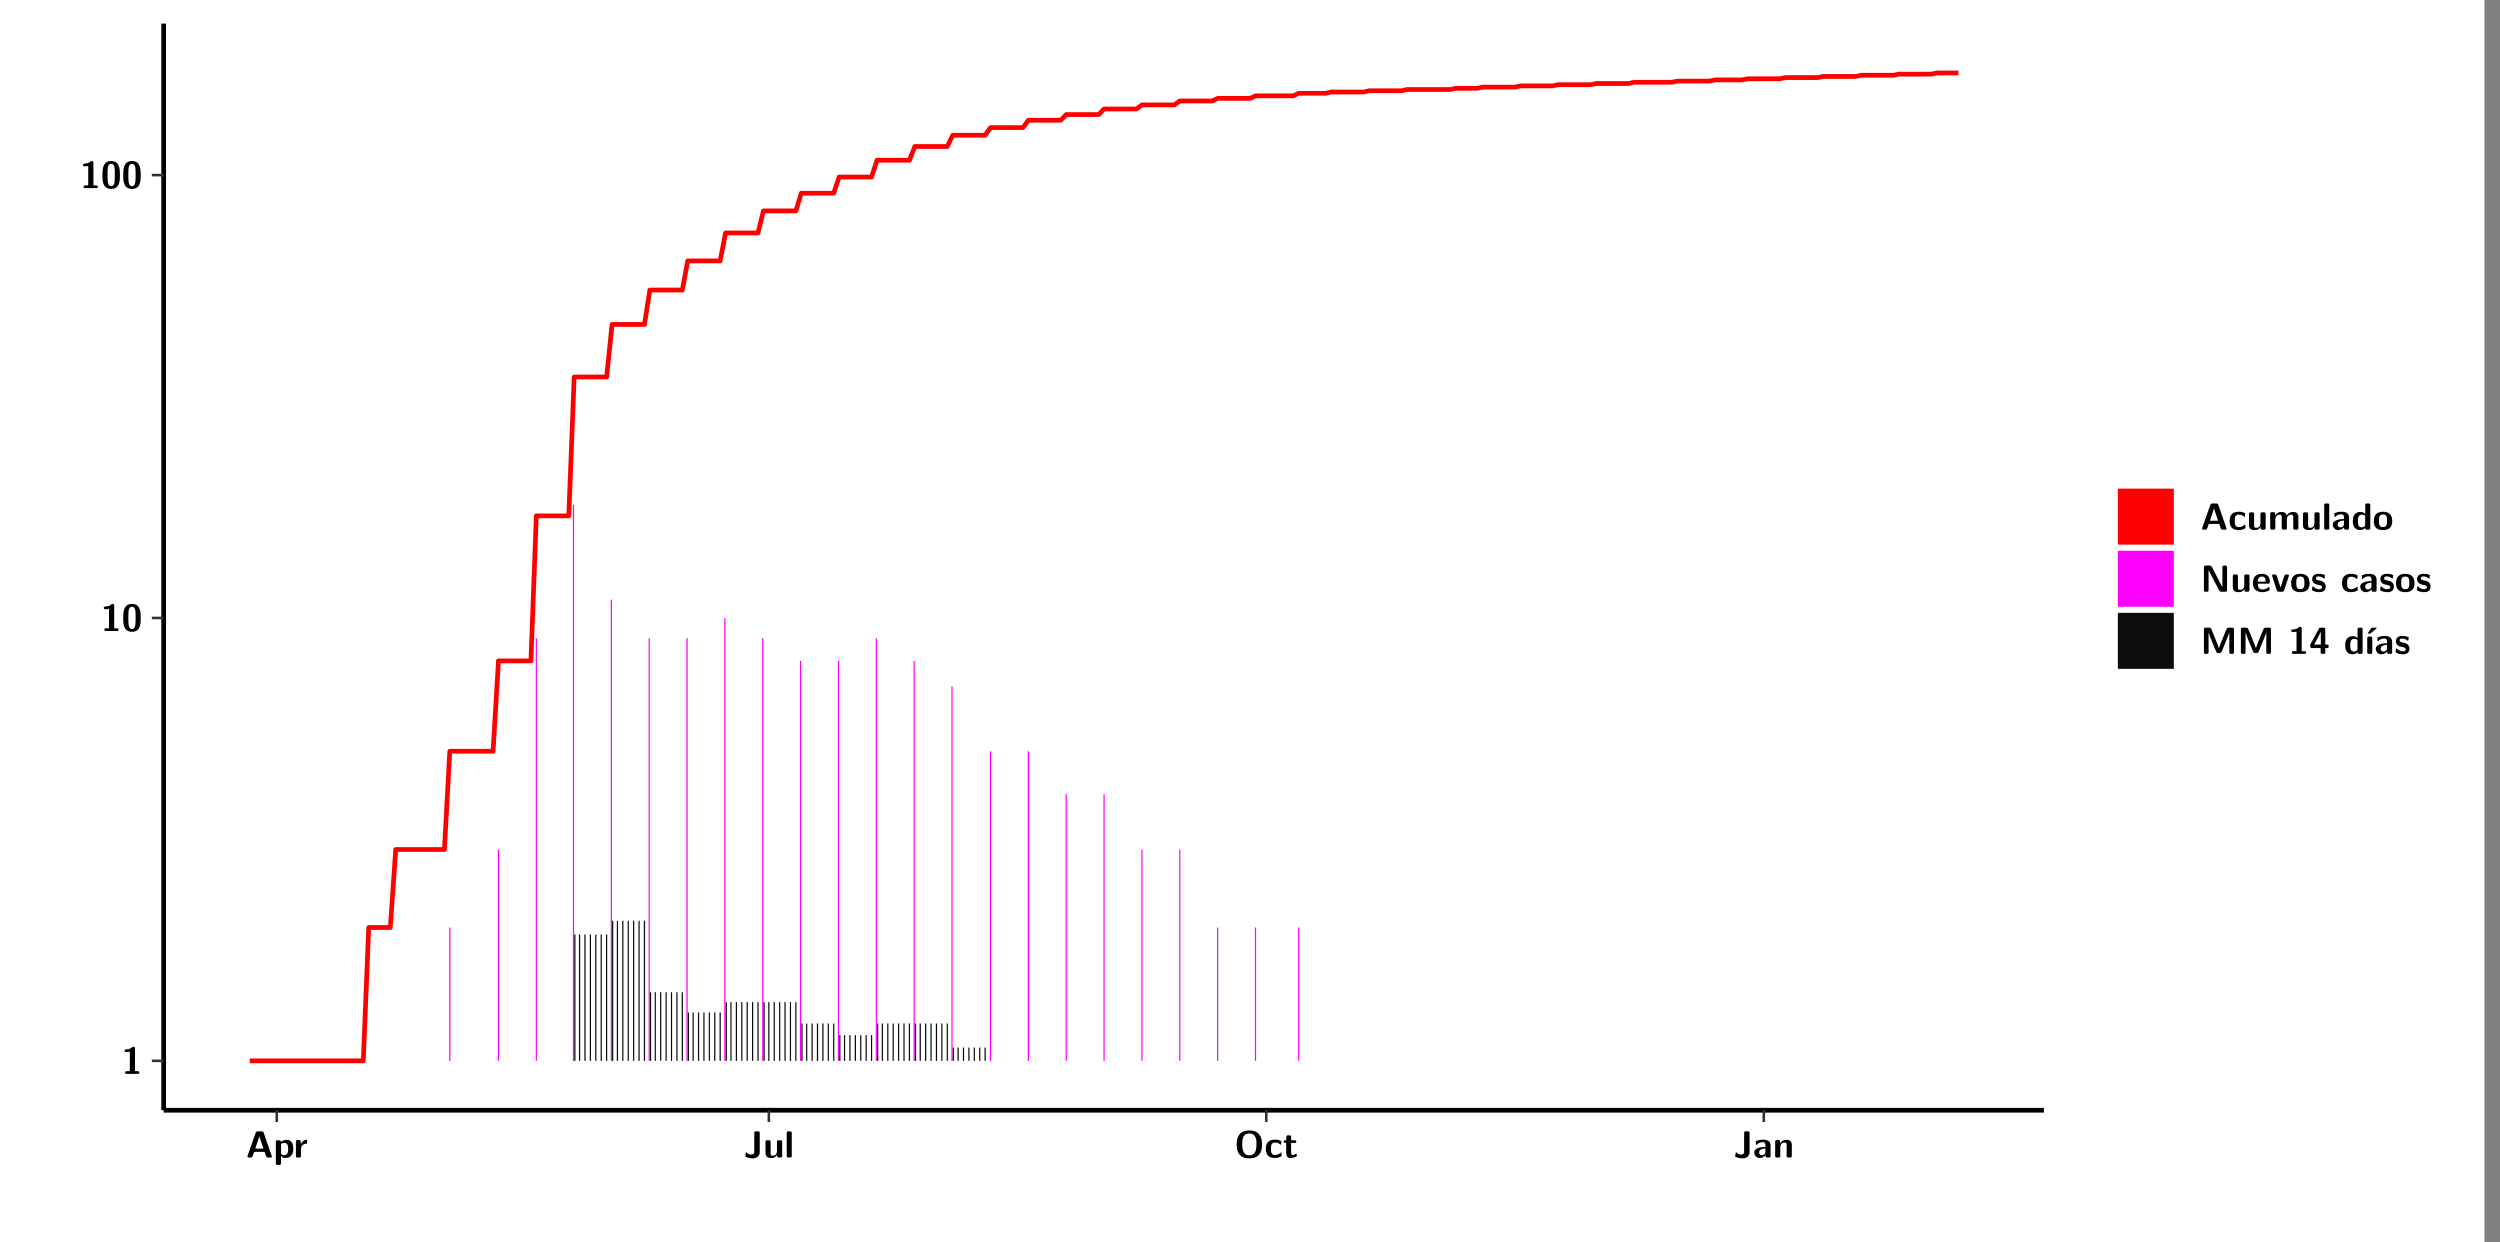 <?xml version="1.0" encoding="UTF-8"?>
<svg xmlns="http://www.w3.org/2000/svg" xmlns:xlink="http://www.w3.org/1999/xlink" width="579.653pt" height="288pt" viewBox="0 0 579.653 288" version="1.1">
<rect x="0" y="0" width="579.653" height="288" fill="#808080" stroke="none"/>
<defs>
<g>
<symbol overflow="visible" id="glyph0-0">
<path style="stroke:none;" d=""/>
</symbol>
<symbol overflow="visible" id="glyph0-1">
<path style="stroke:none;" d="M 3.109 -5.859 C 3.109 -6.016 3.109 -6.281 2.719 -6.281 C 2.547 -6.281 2.516 -6.266 2.406 -6.156 C 2.25 -6.016 1.922 -5.688 1.047 -5.672 C 0.891 -5.672 0.672 -5.609 0.672 -5.359 C 0.672 -5.047 0.969 -5.047 1.094 -5.047 C 1.344 -5.047 1.656 -5.078 1.906 -5.156 L 1.906 -0.625 L 1.234 -0.625 C 1.109 -0.625 0.812 -0.625 0.812 -0.312 C 0.812 0 1.109 0 1.234 0 L 3.719 0 C 3.828 0 4.141 0 4.141 -0.312 C 4.141 -0.625 3.828 -0.625 3.719 -0.625 L 3.109 -0.625 Z M 3.109 -5.859 "/>
</symbol>
<symbol overflow="visible" id="glyph0-2">
<path style="stroke:none;" d="M 4.438 -3 C 4.438 -4.203 4.438 -6.281 2.406 -6.281 C 0.375 -6.281 0.375 -4.219 0.375 -3 C 0.375 -1.812 0.375 0.188 2.406 0.188 C 4.438 0.188 4.438 -1.781 4.438 -3 Z M 2.406 -0.438 C 1.75 -0.438 1.656 -1.25 1.625 -1.484 C 1.562 -1.953 1.562 -2.766 1.562 -3.125 C 1.562 -3.641 1.562 -4.203 1.625 -4.641 C 1.641 -4.875 1.734 -5.641 2.406 -5.641 C 3.047 -5.641 3.156 -4.906 3.188 -4.734 C 3.25 -4.281 3.25 -3.594 3.25 -3.125 C 3.25 -2.625 3.25 -1.953 3.188 -1.469 C 3.156 -1.234 3.062 -0.438 2.406 -0.438 Z M 2.406 -0.438 "/>
</symbol>
<symbol overflow="visible" id="glyph0-3">
<path style="stroke:none;" d="M 4.156 -5.703 C 4.031 -6.078 3.766 -6.078 3.594 -6.078 L 2.828 -6.078 C 2.641 -6.078 2.391 -6.078 2.266 -5.703 L 0.406 -0.406 C 0.375 -0.297 0.375 -0.281 0.375 -0.234 C 0.375 0 0.594 0 0.703 0 L 1.031 0 C 1.188 0 1.453 0 1.578 -0.344 L 1.922 -1.328 L 4.344 -1.328 L 4.641 -0.484 C 4.75 -0.172 4.812 0 5.234 0 L 5.703 0 C 5.828 0 6.047 0 6.047 -0.234 C 6.047 -0.281 6.047 -0.297 6 -0.406 Z M 2.812 -3.938 C 2.938 -4.328 3.062 -4.656 3.125 -4.969 L 3.141 -4.969 C 3.188 -4.766 3.188 -4.75 3.25 -4.547 L 4.078 -2.078 L 2.188 -2.078 Z M 2.812 -3.938 "/>
</symbol>
<symbol overflow="visible" id="glyph0-4">
<path style="stroke:none;" d="M 1.734 -0.344 C 2.125 0.094 2.609 0.094 2.719 0.094 C 4.578 0.094 4.578 -1.594 4.578 -2.031 C 4.578 -2.453 4.578 -4.109 3 -4.109 C 2.484 -4.109 2.016 -3.906 1.703 -3.609 C 1.703 -3.922 1.578 -4.016 1.281 -4.016 L 0.953 -4.016 C 0.641 -4.016 0.531 -3.922 0.531 -3.594 L 0.531 1.281 C 0.531 1.594 0.625 1.703 0.953 1.703 L 1.312 1.703 C 1.641 1.703 1.734 1.594 1.734 1.281 Z M 1.734 -3.141 C 1.828 -3.219 2.109 -3.422 2.484 -3.422 C 3.391 -3.422 3.391 -2.391 3.391 -2 C 3.391 -1.656 3.391 -0.531 2.406 -0.531 C 2.203 -0.531 2.047 -0.609 1.938 -0.688 C 1.734 -0.828 1.734 -0.875 1.734 -1.031 Z M 1.734 -3.141 "/>
</symbol>
<symbol overflow="visible" id="glyph0-5">
<path style="stroke:none;" d="M 1.703 -2.016 C 1.703 -2.844 2.391 -3.188 2.938 -3.219 C 3.109 -3.234 3.125 -3.234 3.125 -3.469 L 3.125 -3.875 C 3.125 -4.047 3.125 -4.109 2.969 -4.109 C 2.719 -4.109 2.078 -4.031 1.672 -3.078 L 1.656 -3.078 L 1.656 -3.641 C 1.656 -3.922 1.594 -4.062 1.234 -4.062 L 0.953 -4.062 C 0.641 -4.062 0.531 -3.969 0.531 -3.641 L 0.531 -0.422 C 0.531 -0.109 0.625 0 0.953 0 L 1.281 0 C 1.609 0 1.703 -0.109 1.703 -0.422 Z M 1.703 -2.016 "/>
</symbol>
<symbol overflow="visible" id="glyph0-6">
<path style="stroke:none;" d="M 3.75 -5.656 C 3.75 -5.938 3.688 -6.078 3.328 -6.078 L 2.906 -6.078 C 2.562 -6.078 2.484 -5.969 2.484 -5.656 L 2.484 -1.359 C 2.484 -1.172 2.484 -0.688 1.703 -0.688 C 1.203 -0.688 0.922 -0.969 0.797 -1.125 C 0.734 -1.203 0.703 -1.234 0.656 -1.234 C 0.562 -1.234 0.547 -1.141 0.531 -1.062 C 0.484 -0.781 0.406 -0.328 0.406 -0.297 C 0.406 -0.203 0.453 -0.188 0.625 -0.109 C 1.141 0.109 1.672 0.188 2.062 0.188 C 3 0.188 3.75 -0.281 3.75 -1.312 Z M 3.75 -5.656 "/>
</symbol>
<symbol overflow="visible" id="glyph0-7">
<path style="stroke:none;" d="M 4.391 -3.594 C 4.391 -3.875 4.328 -4.016 3.969 -4.016 L 3.609 -4.016 C 3.281 -4.016 3.188 -3.906 3.188 -3.594 L 3.188 -1.516 C 3.188 -0.938 2.891 -0.438 2.266 -0.438 C 1.766 -0.438 1.719 -0.562 1.719 -1.031 L 1.719 -3.594 C 1.719 -3.875 1.656 -4.016 1.297 -4.016 L 0.953 -4.016 C 0.625 -4.016 0.531 -3.922 0.531 -3.594 L 0.531 -1.109 C 0.531 -0.172 1.031 0.094 1.953 0.094 C 2.188 0.094 2.812 0.094 3.219 -0.656 L 3.219 -0.422 C 3.219 -0.141 3.281 0 3.641 0 L 3.969 0 C 4.297 0 4.391 -0.109 4.391 -0.422 Z M 4.391 -3.594 "/>
</symbol>
<symbol overflow="visible" id="glyph0-8">
<path style="stroke:none;" d="M 1.703 -5.656 C 1.703 -5.938 1.641 -6.078 1.281 -6.078 L 0.953 -6.078 C 0.641 -6.078 0.531 -5.984 0.531 -5.656 L 0.531 -0.422 C 0.531 -0.109 0.625 0 0.953 0 L 1.281 0 C 1.609 0 1.703 -0.109 1.703 -0.422 Z M 1.703 -5.656 "/>
</symbol>
<symbol overflow="visible" id="glyph0-9">
<path style="stroke:none;" d="M 6.422 -3 C 6.422 -4.766 5.781 -6.281 3.484 -6.281 C 1.047 -6.281 0.531 -4.609 0.531 -3 C 0.531 -1.359 1.109 0.188 3.469 0.188 C 5.734 0.188 6.422 -1.203 6.422 -3 Z M 3.484 -0.516 C 1.828 -0.516 1.828 -2.344 1.828 -3.141 C 1.828 -3.906 1.828 -5.594 3.469 -5.594 C 5.125 -5.594 5.125 -3.922 5.125 -3.141 C 5.125 -2.359 5.125 -0.516 3.484 -0.516 Z M 3.484 -0.516 "/>
</symbol>
<symbol overflow="visible" id="glyph0-10">
<path style="stroke:none;" d="M 4 -0.438 C 4 -0.531 3.969 -0.938 3.953 -1.047 C 3.953 -1.078 3.938 -1.172 3.844 -1.172 C 3.812 -1.172 3.797 -1.172 3.703 -1.078 C 3.562 -0.953 3.141 -0.594 2.422 -0.594 C 1.516 -0.594 1.516 -1.469 1.516 -2.031 C 1.516 -2.75 1.562 -3.484 2.453 -3.484 C 3.031 -3.484 3.266 -3.344 3.578 -3.078 C 3.688 -2.984 3.703 -2.984 3.734 -2.984 C 3.828 -2.984 3.844 -3.062 3.844 -3.094 C 3.859 -3.172 3.953 -3.656 3.953 -3.703 C 3.953 -3.781 3.891 -3.812 3.75 -3.891 C 3.328 -4.078 3.062 -4.156 2.453 -4.156 C 1.141 -4.156 0.328 -3.547 0.328 -2.016 C 0.328 -0.562 1.078 0.094 2.406 0.094 C 2.641 0.094 3.172 0.094 3.75 -0.203 C 4 -0.344 4 -0.344 4 -0.438 Z M 4 -0.438 "/>
</symbol>
<symbol overflow="visible" id="glyph0-11">
<path style="stroke:none;" d="M 1.906 -3.391 L 2.688 -3.391 C 2.797 -3.391 3.109 -3.391 3.109 -3.703 C 3.109 -4.016 2.797 -4.016 2.688 -4.016 L 1.906 -4.016 L 1.906 -4.75 C 1.906 -5.016 1.844 -5.156 1.484 -5.156 L 1.219 -5.156 C 0.906 -5.156 0.797 -5.062 0.797 -4.75 L 0.797 -4.016 L 0.594 -4.016 C 0.5 -4.016 0.172 -4.016 0.172 -3.703 C 0.172 -3.391 0.484 -3.391 0.594 -3.391 L 0.766 -3.391 L 0.766 -1.172 C 0.766 -0.281 1.094 0.094 1.688 0.094 C 1.766 0.094 2.156 0.094 2.609 -0.047 C 2.766 -0.094 3.266 -0.25 3.266 -0.406 C 3.266 -0.438 3.25 -0.5 3.203 -0.688 C 3.156 -0.859 3.141 -0.906 3.062 -0.906 C 3.016 -0.906 3 -0.906 2.953 -0.844 C 2.859 -0.781 2.625 -0.594 2.25 -0.594 C 2.047 -0.594 1.906 -0.734 1.906 -1.312 Z M 1.906 -3.391 "/>
</symbol>
<symbol overflow="visible" id="glyph0-12">
<path style="stroke:none;" d="M 4.062 -2.766 C 4.062 -4.156 2.734 -4.156 2.297 -4.156 C 1.891 -4.156 1.453 -4.125 0.859 -3.891 C 0.672 -3.797 0.625 -3.781 0.625 -3.688 C 0.625 -3.625 0.688 -3.109 0.688 -3.047 C 0.703 -2.984 0.75 -2.938 0.812 -2.938 C 0.844 -2.938 0.875 -2.969 0.906 -3 C 1.281 -3.391 1.719 -3.578 2.266 -3.578 C 2.734 -3.578 2.875 -3.297 2.875 -2.781 L 2.875 -2.469 C 2.562 -2.469 0.266 -2.453 0.266 -1.172 C 0.266 -0.547 0.766 0.094 1.531 0.094 C 1.828 0.094 2.484 0.016 2.906 -0.594 L 2.906 -0.422 C 2.906 -0.141 2.969 0 3.328 0 L 3.641 0 C 3.984 0 4.062 -0.109 4.062 -0.422 Z M 2.875 -1.344 C 2.875 -0.531 2.047 -0.531 2.016 -0.531 C 1.641 -0.531 1.406 -0.844 1.406 -1.188 C 1.406 -2.047 2.625 -2.109 2.875 -2.109 Z M 2.875 -1.344 "/>
</symbol>
<symbol overflow="visible" id="glyph0-13">
<path style="stroke:none;" d="M 4.391 -2.844 C 4.391 -3.75 4 -4.109 3.109 -4.109 C 2.188 -4.109 1.781 -3.438 1.672 -3.203 L 1.672 -3.641 C 1.672 -3.922 1.609 -4.062 1.25 -4.062 L 0.953 -4.062 C 0.625 -4.062 0.531 -3.969 0.531 -3.641 L 0.531 -0.422 C 0.531 -0.109 0.625 0 0.953 0 L 1.297 0 C 1.625 0 1.719 -0.109 1.719 -0.422 L 1.719 -2.359 C 1.719 -3.125 2.219 -3.484 2.688 -3.484 C 3.109 -3.484 3.188 -3.281 3.188 -2.828 L 3.188 -0.422 C 3.188 -0.141 3.25 0 3.609 0 L 3.969 0 C 4.297 0 4.391 -0.109 4.391 -0.422 Z M 4.391 -2.844 "/>
</symbol>
<symbol overflow="visible" id="glyph0-14">
<path style="stroke:none;" d="M 7.062 -2.844 C 7.062 -3.75 6.672 -4.109 5.781 -4.109 C 5.156 -4.109 4.688 -3.828 4.359 -3.25 C 4.219 -4.078 3.484 -4.109 3.109 -4.109 C 2.938 -4.109 2.578 -4.109 2.188 -3.828 C 1.906 -3.625 1.734 -3.344 1.672 -3.203 L 1.672 -3.641 C 1.672 -3.922 1.609 -4.062 1.25 -4.062 L 0.953 -4.062 C 0.625 -4.062 0.531 -3.969 0.531 -3.641 L 0.531 -0.422 C 0.531 -0.109 0.625 0 0.953 0 L 1.297 0 C 1.625 0 1.719 -0.109 1.719 -0.422 L 1.719 -2.359 C 1.719 -3.141 2.25 -3.484 2.688 -3.484 C 3.109 -3.484 3.203 -3.297 3.203 -2.828 L 3.203 -0.422 C 3.203 -0.109 3.297 0 3.625 0 L 3.969 0 C 4.297 0 4.391 -0.109 4.391 -0.422 L 4.391 -2.359 C 4.391 -3.141 4.922 -3.484 5.359 -3.484 C 5.781 -3.484 5.875 -3.297 5.875 -2.828 L 5.875 -0.422 C 5.875 -0.109 5.969 0 6.297 0 L 6.641 0 C 6.984 0 7.062 -0.109 7.062 -0.422 Z M 7.062 -2.844 "/>
</symbol>
<symbol overflow="visible" id="glyph0-15">
<path style="stroke:none;" d="M 4.375 -5.656 C 4.375 -5.938 4.312 -6.078 3.953 -6.078 L 3.625 -6.078 C 3.297 -6.078 3.203 -5.969 3.203 -5.656 L 3.203 -3.672 C 2.812 -4.047 2.375 -4.109 2.109 -4.109 C 0.328 -4.109 0.328 -2.422 0.328 -2 C 0.328 -1.594 0.328 0.094 2.062 0.094 C 2.422 0.094 2.812 -0.016 3.188 -0.406 C 3.188 -0.094 3.297 0 3.609 0 L 3.953 0 C 4.281 0 4.375 -0.109 4.375 -0.422 Z M 3.188 -1.094 C 3.188 -0.953 3.188 -0.875 2.922 -0.688 C 2.703 -0.547 2.5 -0.531 2.406 -0.531 C 1.516 -0.531 1.516 -1.344 1.516 -2 C 1.516 -2.656 1.516 -3.484 2.5 -3.484 C 2.75 -3.484 2.984 -3.391 3.188 -3.203 Z M 3.188 -1.094 "/>
</symbol>
<symbol overflow="visible" id="glyph0-16">
<path style="stroke:none;" d="M 4.547 -1.969 C 4.547 -3.406 3.844 -4.156 2.406 -4.156 C 0.953 -4.156 0.266 -3.391 0.266 -1.969 C 0.266 -0.547 1.031 0.094 2.406 0.094 C 3.781 0.094 4.547 -0.531 4.547 -1.969 Z M 2.406 -0.594 C 1.469 -0.594 1.469 -1.375 1.469 -2.078 C 1.469 -2.75 1.469 -3.531 2.406 -3.531 C 3.344 -3.531 3.344 -2.766 3.344 -2.078 C 3.344 -1.391 3.344 -0.594 2.406 -0.594 Z M 2.406 -0.594 "/>
</symbol>
<symbol overflow="visible" id="glyph0-17">
<path style="stroke:none;" d="M 2.656 -5.734 C 2.469 -6.078 2.203 -6.078 2.031 -6.078 L 1.219 -6.078 C 0.906 -6.078 0.797 -5.984 0.797 -5.656 L 0.797 -0.422 C 0.797 -0.109 0.891 0 1.219 0 L 1.453 0 C 1.781 0 1.875 -0.109 1.875 -0.422 L 1.875 -5.016 L 1.891 -5.016 L 4.297 -0.344 C 4.484 0 4.75 0 4.922 0 L 5.734 0 C 6.062 0 6.156 -0.109 6.156 -0.422 L 6.156 -5.656 C 6.156 -5.938 6.094 -6.078 5.734 -6.078 L 5.5 -6.078 C 5.156 -6.078 5.078 -5.969 5.078 -5.656 L 5.078 -1.062 L 5.062 -1.062 Z M 2.656 -5.734 "/>
</symbol>
<symbol overflow="visible" id="glyph0-18">
<path style="stroke:none;" d="M 3.781 -1.875 C 3.984 -1.875 4.203 -1.891 4.203 -2.281 C 4.203 -3.406 3.672 -4.156 2.359 -4.156 C 0.969 -4.156 0.266 -3.375 0.266 -2.047 C 0.266 -0.609 1.109 0.094 2.484 0.094 C 2.812 0.094 3.312 0.047 3.891 -0.234 C 4.078 -0.328 4.141 -0.359 4.141 -0.469 C 4.141 -0.531 4.125 -0.781 4.109 -0.844 C 4.078 -1.125 4.062 -1.125 3.984 -1.125 C 3.953 -1.125 3.938 -1.125 3.844 -1.047 C 3.328 -0.594 2.797 -0.531 2.516 -0.531 C 1.531 -0.531 1.422 -1.312 1.391 -1.875 Z M 1.406 -2.344 C 1.422 -2.875 1.609 -3.531 2.359 -3.531 C 3.062 -3.531 3.203 -3.031 3.219 -2.344 Z M 1.406 -2.344 "/>
</symbol>
<symbol overflow="visible" id="glyph0-19">
<path style="stroke:none;" d="M 4.109 -3.609 C 4.141 -3.719 4.141 -3.75 4.141 -3.766 C 4.141 -4.016 3.922 -4.016 3.797 -4.016 L 3.609 -4.016 C 3.25 -4.016 3.141 -3.891 3.062 -3.641 L 2.203 -0.984 L 1.328 -3.641 C 1.266 -3.828 1.203 -4.016 0.781 -4.016 L 0.578 -4.016 C 0.453 -4.016 0.234 -4.016 0.234 -3.766 C 0.234 -3.75 0.234 -3.719 0.266 -3.609 L 1.312 -0.375 C 1.438 0 1.703 0 1.859 0 L 2.5 0 C 2.672 0 2.938 0 3.062 -0.375 Z M 4.109 -3.609 "/>
</symbol>
<symbol overflow="visible" id="glyph0-20">
<path style="stroke:none;" d="M 3.469 -1.234 C 3.469 -1.734 3.203 -2.031 3.047 -2.172 C 2.703 -2.484 2.391 -2.547 2.031 -2.609 C 1.547 -2.703 1.188 -2.766 1.188 -3.109 C 1.188 -3.469 1.484 -3.547 1.828 -3.547 C 2.406 -3.547 2.719 -3.328 2.953 -3.125 C 3.047 -3.047 3.062 -3.047 3.094 -3.047 C 3.188 -3.047 3.203 -3.125 3.203 -3.156 C 3.219 -3.219 3.312 -3.719 3.312 -3.766 C 3.312 -3.906 2.844 -4.031 2.75 -4.062 C 2.406 -4.156 2.125 -4.156 1.891 -4.156 C 1.5 -4.156 0.328 -4.156 0.328 -2.906 C 0.328 -2.484 0.516 -2.219 0.75 -2 C 1.062 -1.734 1.406 -1.672 1.906 -1.562 C 2.156 -1.531 2.609 -1.453 2.609 -1.062 C 2.609 -0.656 2.266 -0.594 1.922 -0.594 C 1.531 -0.594 1.047 -0.703 0.625 -1.188 C 0.594 -1.234 0.562 -1.266 0.516 -1.266 C 0.422 -1.266 0.406 -1.188 0.391 -1.125 C 0.375 -1.016 0.266 -0.516 0.266 -0.422 C 0.266 -0.266 0.922 -0.062 0.922 -0.047 C 1.406 0.094 1.766 0.094 1.922 0.094 C 2.359 0.094 3.469 0.062 3.469 -1.234 Z M 3.469 -1.234 "/>
</symbol>
<symbol overflow="visible" id="glyph0-21">
<path style="stroke:none;" d="M 4.859 -2.859 C 4.688 -2.422 4.359 -1.609 4.281 -1.312 C 4.203 -1.625 3.844 -2.484 3.656 -2.953 L 2.531 -5.719 C 2.391 -6.078 2.109 -6.078 1.953 -6.078 L 1.219 -6.078 C 0.906 -6.078 0.797 -5.984 0.797 -5.656 L 0.797 -0.422 C 0.797 -0.109 0.891 0 1.219 0 L 1.453 0 C 1.781 0 1.875 -0.109 1.875 -0.422 L 1.875 -4.953 L 1.891 -4.953 C 1.984 -4.562 2.375 -3.578 2.578 -3.062 L 3.609 -0.562 C 3.766 -0.188 3.969 -0.188 4.266 -0.188 C 4.562 -0.188 4.781 -0.188 4.938 -0.562 L 6.062 -3.328 C 6.141 -3.531 6.625 -4.719 6.672 -4.953 L 6.688 -4.953 L 6.688 -0.422 C 6.688 -0.141 6.75 0 7.109 0 L 7.344 0 C 7.672 0 7.766 -0.109 7.766 -0.422 L 7.766 -5.656 C 7.766 -5.938 7.703 -6.078 7.344 -6.078 L 6.609 -6.078 C 6.391 -6.078 6.172 -6.062 6.016 -5.703 Z M 4.859 -2.859 "/>
</symbol>
<symbol overflow="visible" id="glyph0-22">
<path style="stroke:none;" d="M 0.344 -2.297 C 0.266 -2.172 0.266 -2.141 0.266 -1.984 L 0.266 -1.766 C 0.266 -1.484 0.328 -1.344 0.688 -1.344 L 2.672 -1.344 L 2.672 -0.422 C 2.672 -0.141 2.719 0 3.078 0 L 3.328 0 C 3.656 0 3.75 -0.109 3.75 -0.422 L 3.75 -1.344 L 4.125 -1.344 C 4.391 -1.344 4.547 -1.406 4.547 -1.75 C 4.547 -2.078 4.422 -2.172 4.125 -2.172 L 3.75 -2.172 L 3.75 -5.656 C 3.75 -5.984 3.656 -6.078 3.328 -6.078 L 2.688 -6.078 C 2.531 -6.078 2.391 -6.078 2.281 -5.875 Z M 1.188 -2.172 C 2.578 -4.75 2.672 -5.016 2.703 -5.156 L 2.719 -5.156 L 2.719 -2.172 Z M 1.188 -2.172 "/>
</symbol>
<symbol overflow="visible" id="glyph0-23">
<path style="stroke:none;" d="M 3.906 -5.844 C 3.953 -5.875 4 -5.922 4 -5.969 C 4 -6.078 3.906 -6.078 3.766 -6.078 L 3.047 -6.078 C 2.875 -6.078 2.859 -6.078 2.781 -5.984 L 2.031 -4.953 C 1.953 -4.859 1.953 -4.844 1.953 -4.828 C 1.953 -4.703 2.047 -4.703 2.188 -4.703 L 2.516 -4.703 Z M 3.906 -5.844 "/>
</symbol>
<symbol overflow="visible" id="glyph0-24">
<path style="stroke:none;" d="M 1.703 -3.594 C 1.703 -3.875 1.641 -4.016 1.281 -4.016 L 0.953 -4.016 C 0.641 -4.016 0.531 -3.922 0.531 -3.594 L 0.531 -0.422 C 0.531 -0.109 0.625 0 0.953 0 L 1.281 0 C 1.609 0 1.703 -0.109 1.703 -0.422 Z M 1.703 -3.594 "/>
</symbol>
</g>
<clipPath id="clip1">
  <path d="M 0 0 L 576.008 0 L 576.008 288 L 0 288 Z M 0 0 "/>
</clipPath>
<clipPath id="clip2">
  <path d="M 37.949 5.477 L 473.898 5.477 L 473.898 257.414 L 37.949 257.414 Z M 37.949 5.477 "/>
</clipPath>
</defs>
<g id="surface1">
<g clip-path="url(#clip1)" clip-rule="nonzero">
<path style="fill-rule:nonzero;fill:rgb(100%,100%,100%);fill-opacity:1;stroke-width:0.598;stroke-linecap:round;stroke-linejoin:round;stroke:rgb(100%,100%,100%);stroke-opacity:1;stroke-miterlimit:10;" d="M 0 0 L 0 288.004 L 576.008 288.004 L 576.008 0 Z M 0 0 " transform="matrix(1,0,0,-1,0,288)"/>
</g>
<g clip-path="url(#clip2)" clip-rule="nonzero">
<path style=" stroke:none;fill-rule:nonzero;fill:rgb(100%,100%,100%);fill-opacity:1;" d="M 37.949 257.414 L 37.949 5.477 L 473.898 5.477 L 473.898 257.414 Z M 37.949 257.414 "/>
</g>
<path style=" stroke:none;fill-rule:nonzero;fill:rgb(100%,0%,100%);fill-opacity:1;" d="M 104.152 245.969 L 104.152 215.051 L 104.441 215.051 L 104.441 245.969 Z M 104.152 245.969 "/>
<path style=" stroke:none;fill-rule:nonzero;fill:rgb(100%,0%,100%);fill-opacity:1;" d="M 115.438 245.969 L 115.438 196.969 L 115.719 196.969 L 115.719 245.969 Z M 115.438 245.969 "/>
<path style=" stroke:none;fill-rule:nonzero;fill:rgb(100%,0%,100%);fill-opacity:1;" d="M 124.215 245.969 L 124.215 147.973 L 124.496 147.973 L 124.496 245.969 Z M 124.215 245.969 "/>
<path style=" stroke:none;fill-rule:nonzero;fill:rgb(100%,0%,100%);fill-opacity:1;" d="M 132.832 245.969 L 132.832 117.07 L 133.113 117.07 L 133.113 245.969 Z M 132.832 245.969 "/>
<path style=" stroke:none;fill-rule:nonzero;fill:rgb(4.999%,4.999%,4.999%);fill-opacity:1;" d="M 133.141 245.969 L 133.141 216.676 L 133.43 216.676 L 133.43 245.969 Z M 133.141 245.969 "/>
<path style=" stroke:none;fill-rule:nonzero;fill:rgb(4.999%,4.999%,4.999%);fill-opacity:1;" d="M 134.238 245.969 L 134.238 216.676 L 134.527 216.676 L 134.527 245.969 Z M 134.238 245.969 "/>
<path style=" stroke:none;fill-rule:nonzero;fill:rgb(4.999%,4.999%,4.999%);fill-opacity:1;" d="M 135.492 245.969 L 135.492 216.676 L 135.781 216.676 L 135.781 245.969 Z M 135.492 245.969 "/>
<path style=" stroke:none;fill-rule:nonzero;fill:rgb(4.999%,4.999%,4.999%);fill-opacity:1;" d="M 136.75 245.969 L 136.75 216.676 L 137.027 216.676 L 137.027 245.969 Z M 136.75 245.969 "/>
<path style=" stroke:none;fill-rule:nonzero;fill:rgb(4.999%,4.999%,4.999%);fill-opacity:1;" d="M 138.004 245.969 L 138.004 216.676 L 138.285 216.676 L 138.285 245.969 Z M 138.004 245.969 "/>
<path style=" stroke:none;fill-rule:nonzero;fill:rgb(4.999%,4.999%,4.999%);fill-opacity:1;" d="M 139.258 245.969 L 139.258 216.676 L 139.539 216.676 L 139.539 245.969 Z M 139.258 245.969 "/>
<path style=" stroke:none;fill-rule:nonzero;fill:rgb(4.999%,4.999%,4.999%);fill-opacity:1;" d="M 140.516 245.969 L 140.516 216.676 L 140.793 216.676 L 140.793 245.969 Z M 140.516 245.969 "/>
<path style=" stroke:none;fill-rule:nonzero;fill:rgb(100%,0%,100%);fill-opacity:1;" d="M 141.609 245.969 L 141.609 139.027 L 141.891 139.027 L 141.891 245.969 Z M 141.609 245.969 "/>
<path style=" stroke:none;fill-rule:nonzero;fill:rgb(4.999%,4.999%,4.999%);fill-opacity:1;" d="M 141.918 245.969 L 141.918 213.488 L 142.199 213.488 L 142.199 245.969 Z M 141.918 245.969 "/>
<path style=" stroke:none;fill-rule:nonzero;fill:rgb(4.999%,4.999%,4.999%);fill-opacity:1;" d="M 143.016 245.969 L 143.016 213.488 L 143.305 213.488 L 143.305 245.969 Z M 143.016 245.969 "/>
<path style=" stroke:none;fill-rule:nonzero;fill:rgb(4.999%,4.999%,4.999%);fill-opacity:1;" d="M 144.27 245.969 L 144.27 213.488 L 144.551 213.488 L 144.551 245.969 Z M 144.27 245.969 "/>
<path style=" stroke:none;fill-rule:nonzero;fill:rgb(4.999%,4.999%,4.999%);fill-opacity:1;" d="M 145.527 245.969 L 145.527 213.488 L 145.805 213.488 L 145.805 245.969 Z M 145.527 245.969 "/>
<path style=" stroke:none;fill-rule:nonzero;fill:rgb(4.999%,4.999%,4.999%);fill-opacity:1;" d="M 146.781 245.969 L 146.781 213.488 L 147.059 213.488 L 147.059 245.969 Z M 146.781 245.969 "/>
<path style=" stroke:none;fill-rule:nonzero;fill:rgb(4.999%,4.999%,4.999%);fill-opacity:1;" d="M 148.035 245.969 L 148.035 213.488 L 148.316 213.488 L 148.316 245.969 Z M 148.035 245.969 "/>
<path style=" stroke:none;fill-rule:nonzero;fill:rgb(4.999%,4.999%,4.999%);fill-opacity:1;" d="M 149.281 245.969 L 149.281 213.488 L 149.57 213.488 L 149.57 245.969 Z M 149.281 245.969 "/>
<path style=" stroke:none;fill-rule:nonzero;fill:rgb(100%,0%,100%);fill-opacity:1;" d="M 150.387 245.969 L 150.387 147.973 L 150.668 147.973 L 150.668 245.969 Z M 150.387 245.969 "/>
<path style=" stroke:none;fill-rule:nonzero;fill:rgb(4.999%,4.999%,4.999%);fill-opacity:1;" d="M 150.695 245.969 L 150.695 230.055 L 150.977 230.055 L 150.977 245.969 Z M 150.695 245.969 "/>
<path style=" stroke:none;fill-rule:nonzero;fill:rgb(4.999%,4.999%,4.999%);fill-opacity:1;" d="M 151.793 245.969 L 151.793 230.055 L 152.07 230.055 L 152.07 245.969 Z M 151.793 245.969 "/>
<path style=" stroke:none;fill-rule:nonzero;fill:rgb(4.999%,4.999%,4.999%);fill-opacity:1;" d="M 153.047 245.969 L 153.047 230.055 L 153.328 230.055 L 153.328 245.969 Z M 153.047 245.969 "/>
<path style=" stroke:none;fill-rule:nonzero;fill:rgb(4.999%,4.999%,4.999%);fill-opacity:1;" d="M 154.305 245.969 L 154.305 230.055 L 154.582 230.055 L 154.582 245.969 Z M 154.305 245.969 "/>
<path style=" stroke:none;fill-rule:nonzero;fill:rgb(4.999%,4.999%,4.999%);fill-opacity:1;" d="M 155.559 245.969 L 155.559 230.055 L 155.836 230.055 L 155.836 245.969 Z M 155.559 245.969 "/>
<path style=" stroke:none;fill-rule:nonzero;fill:rgb(4.999%,4.999%,4.999%);fill-opacity:1;" d="M 156.812 245.969 L 156.812 230.055 L 157.094 230.055 L 157.094 245.969 Z M 156.812 245.969 "/>
<path style=" stroke:none;fill-rule:nonzero;fill:rgb(4.999%,4.999%,4.999%);fill-opacity:1;" d="M 158.059 245.969 L 158.059 230.055 L 158.348 230.055 L 158.348 245.969 Z M 158.059 245.969 "/>
<path style=" stroke:none;fill-rule:nonzero;fill:rgb(100%,0%,100%);fill-opacity:1;" d="M 159.156 245.969 L 159.156 147.973 L 159.445 147.973 L 159.445 245.969 Z M 159.156 245.969 "/>
<path style=" stroke:none;fill-rule:nonzero;fill:rgb(4.999%,4.999%,4.999%);fill-opacity:1;" d="M 159.473 245.969 L 159.473 234.758 L 159.754 234.758 L 159.754 245.969 Z M 159.473 245.969 "/>
<path style=" stroke:none;fill-rule:nonzero;fill:rgb(4.999%,4.999%,4.999%);fill-opacity:1;" d="M 160.57 245.969 L 160.57 234.758 L 160.848 234.758 L 160.848 245.969 Z M 160.57 245.969 "/>
<path style=" stroke:none;fill-rule:nonzero;fill:rgb(4.999%,4.999%,4.999%);fill-opacity:1;" d="M 161.824 245.969 L 161.824 234.758 L 162.105 234.758 L 162.105 245.969 Z M 161.824 245.969 "/>
<path style=" stroke:none;fill-rule:nonzero;fill:rgb(4.999%,4.999%,4.999%);fill-opacity:1;" d="M 163.082 245.969 L 163.082 234.758 L 163.359 234.758 L 163.359 245.969 Z M 163.082 245.969 "/>
<path style=" stroke:none;fill-rule:nonzero;fill:rgb(4.999%,4.999%,4.999%);fill-opacity:1;" d="M 164.336 245.969 L 164.336 234.758 L 164.613 234.758 L 164.613 245.969 Z M 164.336 245.969 "/>
<path style=" stroke:none;fill-rule:nonzero;fill:rgb(4.999%,4.999%,4.999%);fill-opacity:1;" d="M 165.582 245.969 L 165.582 234.758 L 165.871 234.758 L 165.871 245.969 Z M 165.582 245.969 "/>
<path style=" stroke:none;fill-rule:nonzero;fill:rgb(4.999%,4.999%,4.999%);fill-opacity:1;" d="M 166.836 245.969 L 166.836 234.758 L 167.125 234.758 L 167.125 245.969 Z M 166.836 245.969 "/>
<path style=" stroke:none;fill-rule:nonzero;fill:rgb(100%,0%,100%);fill-opacity:1;" d="M 167.934 245.969 L 167.934 143.281 L 168.223 143.281 L 168.223 245.969 Z M 167.934 245.969 "/>
<path style=" stroke:none;fill-rule:nonzero;fill:rgb(4.999%,4.999%,4.999%);fill-opacity:1;" d="M 168.25 245.969 L 168.25 232.348 L 168.531 232.348 L 168.531 245.969 Z M 168.25 245.969 "/>
<path style=" stroke:none;fill-rule:nonzero;fill:rgb(4.999%,4.999%,4.999%);fill-opacity:1;" d="M 169.348 245.969 L 169.348 232.348 L 169.625 232.348 L 169.625 245.969 Z M 169.348 245.969 "/>
<path style=" stroke:none;fill-rule:nonzero;fill:rgb(4.999%,4.999%,4.999%);fill-opacity:1;" d="M 170.602 245.969 L 170.602 232.348 L 170.883 232.348 L 170.883 245.969 Z M 170.602 245.969 "/>
<path style=" stroke:none;fill-rule:nonzero;fill:rgb(4.999%,4.999%,4.999%);fill-opacity:1;" d="M 171.859 245.969 L 171.859 232.348 L 172.137 232.348 L 172.137 245.969 Z M 171.859 245.969 "/>
<path style=" stroke:none;fill-rule:nonzero;fill:rgb(4.999%,4.999%,4.999%);fill-opacity:1;" d="M 173.102 245.969 L 173.102 232.348 L 173.391 232.348 L 173.391 245.969 Z M 173.102 245.969 "/>
<path style=" stroke:none;fill-rule:nonzero;fill:rgb(4.999%,4.999%,4.999%);fill-opacity:1;" d="M 174.359 245.969 L 174.359 232.348 L 174.648 232.348 L 174.648 245.969 Z M 174.359 245.969 "/>
<path style=" stroke:none;fill-rule:nonzero;fill:rgb(4.999%,4.999%,4.999%);fill-opacity:1;" d="M 175.613 245.969 L 175.613 232.348 L 175.895 232.348 L 175.895 245.969 Z M 175.613 245.969 "/>
<path style=" stroke:none;fill-rule:nonzero;fill:rgb(100%,0%,100%);fill-opacity:1;" d="M 176.711 245.969 L 176.711 147.973 L 177 147.973 L 177 245.969 Z M 176.711 245.969 "/>
<path style=" stroke:none;fill-rule:nonzero;fill:rgb(4.999%,4.999%,4.999%);fill-opacity:1;" d="M 177.027 245.969 L 177.027 232.348 L 177.309 232.348 L 177.309 245.969 Z M 177.027 245.969 "/>
<path style=" stroke:none;fill-rule:nonzero;fill:rgb(4.999%,4.999%,4.999%);fill-opacity:1;" d="M 178.125 245.969 L 178.125 232.348 L 178.402 232.348 L 178.402 245.969 Z M 178.125 245.969 "/>
<path style=" stroke:none;fill-rule:nonzero;fill:rgb(4.999%,4.999%,4.999%);fill-opacity:1;" d="M 179.379 245.969 L 179.379 232.348 L 179.66 232.348 L 179.66 245.969 Z M 179.379 245.969 "/>
<path style=" stroke:none;fill-rule:nonzero;fill:rgb(4.999%,4.999%,4.999%);fill-opacity:1;" d="M 180.637 245.969 L 180.637 232.348 L 180.914 232.348 L 180.914 245.969 Z M 180.637 245.969 "/>
<path style=" stroke:none;fill-rule:nonzero;fill:rgb(4.999%,4.999%,4.999%);fill-opacity:1;" d="M 181.879 245.969 L 181.879 232.348 L 182.168 232.348 L 182.168 245.969 Z M 181.879 245.969 "/>
<path style=" stroke:none;fill-rule:nonzero;fill:rgb(4.999%,4.999%,4.999%);fill-opacity:1;" d="M 183.137 245.969 L 183.137 232.348 L 183.414 232.348 L 183.414 245.969 Z M 183.137 245.969 "/>
<path style=" stroke:none;fill-rule:nonzero;fill:rgb(4.999%,4.999%,4.999%);fill-opacity:1;" d="M 184.391 245.969 L 184.391 232.348 L 184.668 232.348 L 184.668 245.969 Z M 184.391 245.969 "/>
<path style=" stroke:none;fill-rule:nonzero;fill:rgb(100%,0%,100%);fill-opacity:1;" d="M 185.488 245.969 L 185.488 153.234 L 185.766 153.234 L 185.766 245.969 Z M 185.488 245.969 "/>
<path style=" stroke:none;fill-rule:nonzero;fill:rgb(4.999%,4.999%,4.999%);fill-opacity:1;" d="M 185.805 245.969 L 185.805 237.309 L 186.086 237.309 L 186.086 245.969 Z M 185.805 245.969 "/>
<path style=" stroke:none;fill-rule:nonzero;fill:rgb(4.999%,4.999%,4.999%);fill-opacity:1;" d="M 186.902 245.969 L 186.902 237.309 L 187.18 237.309 L 187.18 245.969 Z M 186.902 245.969 "/>
<path style=" stroke:none;fill-rule:nonzero;fill:rgb(4.999%,4.999%,4.999%);fill-opacity:1;" d="M 188.156 245.969 L 188.156 237.309 L 188.438 237.309 L 188.438 245.969 Z M 188.156 245.969 "/>
<path style=" stroke:none;fill-rule:nonzero;fill:rgb(4.999%,4.999%,4.999%);fill-opacity:1;" d="M 189.402 245.969 L 189.402 237.309 L 189.691 237.309 L 189.691 245.969 Z M 189.402 245.969 "/>
<path style=" stroke:none;fill-rule:nonzero;fill:rgb(4.999%,4.999%,4.999%);fill-opacity:1;" d="M 190.656 245.969 L 190.656 237.309 L 190.945 237.309 L 190.945 245.969 Z M 190.656 245.969 "/>
<path style=" stroke:none;fill-rule:nonzero;fill:rgb(4.999%,4.999%,4.999%);fill-opacity:1;" d="M 191.914 245.969 L 191.914 237.309 L 192.191 237.309 L 192.191 245.969 Z M 191.914 245.969 "/>
<path style=" stroke:none;fill-rule:nonzero;fill:rgb(4.999%,4.999%,4.999%);fill-opacity:1;" d="M 193.168 245.969 L 193.168 237.309 L 193.445 237.309 L 193.445 245.969 Z M 193.168 245.969 "/>
<path style=" stroke:none;fill-rule:nonzero;fill:rgb(100%,0%,100%);fill-opacity:1;" d="M 194.266 245.969 L 194.266 153.234 L 194.543 153.234 L 194.543 245.969 Z M 194.266 245.969 "/>
<path style=" stroke:none;fill-rule:nonzero;fill:rgb(4.999%,4.999%,4.999%);fill-opacity:1;" d="M 194.574 245.969 L 194.574 240.008 L 194.863 240.008 L 194.863 245.969 Z M 194.574 245.969 "/>
<path style=" stroke:none;fill-rule:nonzero;fill:rgb(4.999%,4.999%,4.999%);fill-opacity:1;" d="M 195.68 245.969 L 195.68 240.008 L 195.957 240.008 L 195.957 245.969 Z M 195.68 245.969 "/>
<path style=" stroke:none;fill-rule:nonzero;fill:rgb(4.999%,4.999%,4.999%);fill-opacity:1;" d="M 196.926 245.969 L 196.926 240.008 L 197.215 240.008 L 197.215 245.969 Z M 196.926 245.969 "/>
<path style=" stroke:none;fill-rule:nonzero;fill:rgb(4.999%,4.999%,4.999%);fill-opacity:1;" d="M 198.18 245.969 L 198.18 240.008 L 198.469 240.008 L 198.469 245.969 Z M 198.18 245.969 "/>
<path style=" stroke:none;fill-rule:nonzero;fill:rgb(4.999%,4.999%,4.999%);fill-opacity:1;" d="M 199.434 245.969 L 199.434 240.008 L 199.715 240.008 L 199.715 245.969 Z M 199.434 245.969 "/>
<path style=" stroke:none;fill-rule:nonzero;fill:rgb(4.999%,4.999%,4.999%);fill-opacity:1;" d="M 200.691 245.969 L 200.691 240.008 L 200.969 240.008 L 200.969 245.969 Z M 200.691 245.969 "/>
<path style=" stroke:none;fill-rule:nonzero;fill:rgb(4.999%,4.999%,4.999%);fill-opacity:1;" d="M 201.945 245.969 L 201.945 240.008 L 202.223 240.008 L 202.223 245.969 Z M 201.945 245.969 "/>
<path style=" stroke:none;fill-rule:nonzero;fill:rgb(100%,0%,100%);fill-opacity:1;" d="M 203.043 245.969 L 203.043 147.973 L 203.32 147.973 L 203.32 245.969 Z M 203.043 245.969 "/>
<path style=" stroke:none;fill-rule:nonzero;fill:rgb(4.999%,4.999%,4.999%);fill-opacity:1;" d="M 203.352 245.969 L 203.352 237.309 L 203.641 237.309 L 203.641 245.969 Z M 203.352 245.969 "/>
<path style=" stroke:none;fill-rule:nonzero;fill:rgb(4.999%,4.999%,4.999%);fill-opacity:1;" d="M 204.445 245.969 L 204.445 237.309 L 204.734 237.309 L 204.734 245.969 Z M 204.445 245.969 "/>
<path style=" stroke:none;fill-rule:nonzero;fill:rgb(4.999%,4.999%,4.999%);fill-opacity:1;" d="M 205.703 245.969 L 205.703 237.309 L 205.988 237.309 L 205.988 245.969 Z M 205.703 245.969 "/>
<path style=" stroke:none;fill-rule:nonzero;fill:rgb(4.999%,4.999%,4.999%);fill-opacity:1;" d="M 206.957 245.969 L 206.957 237.309 L 207.234 237.309 L 207.234 245.969 Z M 206.957 245.969 "/>
<path style=" stroke:none;fill-rule:nonzero;fill:rgb(4.999%,4.999%,4.999%);fill-opacity:1;" d="M 208.211 245.969 L 208.211 237.309 L 208.492 237.309 L 208.492 245.969 Z M 208.211 245.969 "/>
<path style=" stroke:none;fill-rule:nonzero;fill:rgb(4.999%,4.999%,4.999%);fill-opacity:1;" d="M 209.469 245.969 L 209.469 237.309 L 209.746 237.309 L 209.746 245.969 Z M 209.469 245.969 "/>
<path style=" stroke:none;fill-rule:nonzero;fill:rgb(4.999%,4.999%,4.999%);fill-opacity:1;" d="M 210.723 245.969 L 210.723 237.309 L 211 237.309 L 211 245.969 Z M 210.723 245.969 "/>
<path style=" stroke:none;fill-rule:nonzero;fill:rgb(100%,0%,100%);fill-opacity:1;" d="M 211.82 245.969 L 211.82 153.234 L 212.098 153.234 L 212.098 245.969 Z M 211.82 245.969 "/>
<path style=" stroke:none;fill-rule:nonzero;fill:rgb(4.999%,4.999%,4.999%);fill-opacity:1;" d="M 212.129 245.969 L 212.129 237.309 L 212.418 237.309 L 212.418 245.969 Z M 212.129 245.969 "/>
<path style=" stroke:none;fill-rule:nonzero;fill:rgb(4.999%,4.999%,4.999%);fill-opacity:1;" d="M 213.223 245.969 L 213.223 237.309 L 213.512 237.309 L 213.512 245.969 Z M 213.223 245.969 "/>
<path style=" stroke:none;fill-rule:nonzero;fill:rgb(4.999%,4.999%,4.999%);fill-opacity:1;" d="M 214.477 245.969 L 214.477 237.309 L 214.766 237.309 L 214.766 245.969 Z M 214.477 245.969 "/>
<path style=" stroke:none;fill-rule:nonzero;fill:rgb(4.999%,4.999%,4.999%);fill-opacity:1;" d="M 215.734 245.969 L 215.734 237.309 L 216.012 237.309 L 216.012 245.969 Z M 215.734 245.969 "/>
<path style=" stroke:none;fill-rule:nonzero;fill:rgb(4.999%,4.999%,4.999%);fill-opacity:1;" d="M 216.988 245.969 L 216.988 237.309 L 217.27 237.309 L 217.27 245.969 Z M 216.988 245.969 "/>
<path style=" stroke:none;fill-rule:nonzero;fill:rgb(4.999%,4.999%,4.999%);fill-opacity:1;" d="M 218.246 245.969 L 218.246 237.309 L 218.523 237.309 L 218.523 245.969 Z M 218.246 245.969 "/>
<path style=" stroke:none;fill-rule:nonzero;fill:rgb(4.999%,4.999%,4.999%);fill-opacity:1;" d="M 219.5 245.969 L 219.5 237.309 L 219.777 237.309 L 219.777 245.969 Z M 219.5 245.969 "/>
<path style=" stroke:none;fill-rule:nonzero;fill:rgb(100%,0%,100%);fill-opacity:1;" d="M 220.594 245.969 L 220.594 159.18 L 220.875 159.18 L 220.875 245.969 Z M 220.594 245.969 "/>
<path style=" stroke:none;fill-rule:nonzero;fill:rgb(4.999%,4.999%,4.999%);fill-opacity:1;" d="M 220.906 245.969 L 220.906 242.887 L 221.184 242.887 L 221.184 245.969 Z M 220.906 245.969 "/>
<path style=" stroke:none;fill-rule:nonzero;fill:rgb(4.999%,4.999%,4.999%);fill-opacity:1;" d="M 222 245.969 L 222 242.887 L 222.289 242.887 L 222.289 245.969 Z M 222 245.969 "/>
<path style=" stroke:none;fill-rule:nonzero;fill:rgb(4.999%,4.999%,4.999%);fill-opacity:1;" d="M 223.254 245.969 L 223.254 242.887 L 223.535 242.887 L 223.535 245.969 Z M 223.254 245.969 "/>
<path style=" stroke:none;fill-rule:nonzero;fill:rgb(4.999%,4.999%,4.999%);fill-opacity:1;" d="M 224.512 245.969 L 224.512 242.887 L 224.789 242.887 L 224.789 245.969 Z M 224.512 245.969 "/>
<path style=" stroke:none;fill-rule:nonzero;fill:rgb(4.999%,4.999%,4.999%);fill-opacity:1;" d="M 225.766 245.969 L 225.766 242.887 L 226.047 242.887 L 226.047 245.969 Z M 225.766 245.969 "/>
<path style=" stroke:none;fill-rule:nonzero;fill:rgb(4.999%,4.999%,4.999%);fill-opacity:1;" d="M 227.023 245.969 L 227.023 242.887 L 227.301 242.887 L 227.301 245.969 Z M 227.023 245.969 "/>
<path style=" stroke:none;fill-rule:nonzero;fill:rgb(4.999%,4.999%,4.999%);fill-opacity:1;" d="M 228.266 245.969 L 228.266 242.887 L 228.555 242.887 L 228.555 245.969 Z M 228.266 245.969 "/>
<path style=" stroke:none;fill-rule:nonzero;fill:rgb(100%,0%,100%);fill-opacity:1;" d="M 229.523 245.969 L 229.523 174.184 L 229.812 174.184 L 229.812 245.969 Z M 229.523 245.969 "/>
<path style=" stroke:none;fill-rule:nonzero;fill:rgb(100%,0%,100%);fill-opacity:1;" d="M 238.301 245.969 L 238.301 174.184 L 238.59 174.184 L 238.59 245.969 Z M 238.301 245.969 "/>
<path style=" stroke:none;fill-rule:nonzero;fill:rgb(100%,0%,100%);fill-opacity:1;" d="M 247.078 245.969 L 247.078 184.137 L 247.355 184.137 L 247.355 245.969 Z M 247.078 245.969 "/>
<path style=" stroke:none;fill-rule:nonzero;fill:rgb(100%,0%,100%);fill-opacity:1;" d="M 255.855 245.969 L 255.855 184.137 L 256.133 184.137 L 256.133 245.969 Z M 255.855 245.969 "/>
<path style=" stroke:none;fill-rule:nonzero;fill:rgb(100%,0%,100%);fill-opacity:1;" d="M 264.633 245.969 L 264.633 196.969 L 264.91 196.969 L 264.91 245.969 Z M 264.633 245.969 "/>
<path style=" stroke:none;fill-rule:nonzero;fill:rgb(100%,0%,100%);fill-opacity:1;" d="M 273.41 245.969 L 273.41 196.969 L 273.688 196.969 L 273.688 245.969 Z M 273.41 245.969 "/>
<path style=" stroke:none;fill-rule:nonzero;fill:rgb(100%,0%,100%);fill-opacity:1;" d="M 282.184 245.969 L 282.184 215.051 L 282.465 215.051 L 282.465 245.969 Z M 282.184 245.969 "/>
<path style=" stroke:none;fill-rule:nonzero;fill:rgb(100%,0%,100%);fill-opacity:1;" d="M 290.961 245.969 L 290.961 215.051 L 291.242 215.051 L 291.242 245.969 Z M 290.961 245.969 "/>
<path style=" stroke:none;fill-rule:nonzero;fill:rgb(100%,0%,100%);fill-opacity:1;" d="M 300.984 245.969 L 300.984 215.051 L 301.273 215.051 L 301.273 245.969 Z M 300.984 245.969 "/>
<path style="fill:none;stroke-width:1.096;stroke-linecap:butt;stroke-linejoin:round;stroke:rgb(100%,0%,0%);stroke-opacity:1;stroke-miterlimit:10;" d="M 57.902 42.031 L 84.234 42.031 L 85.492 72.949 L 90.5 72.949 L 91.758 91.031 L 103.043 91.031 L 104.289 113.816 L 114.324 113.816 L 115.578 134.766 L 123.102 134.766 L 124.355 168.391 L 131.879 168.391 L 133.133 200.59 L 140.656 200.59 L 141.91 212.773 L 149.43 212.773 L 150.676 220.746 L 158.207 220.746 L 159.453 227.512 L 166.977 227.512 L 168.23 233.977 L 175.754 233.977 L 177.008 239.098 L 184.531 239.098 L 185.785 243.199 L 193.309 243.199 L 194.562 246.957 L 202.086 246.957 L 203.34 250.844 L 210.863 250.844 L 212.117 254.031 L 219.641 254.031 L 220.895 256.641 L 228.418 256.641 L 229.66 258.414 L 237.195 258.414 L 238.438 260.129 L 245.961 260.129 L 247.215 261.441 L 254.738 261.441 L 255.992 262.727 L 263.516 262.727 L 264.77 263.676 L 272.293 263.676 L 273.547 264.59 L 281.07 264.59 L 282.324 265.188 L 289.848 265.188 L 291.102 265.785 L 299.879 265.785 L 301.125 266.375 L 307.402 266.375 L 308.648 266.664 L 316.18 266.664 L 317.422 266.953 L 324.945 266.953 L 326.199 267.242 L 336.234 267.242 L 337.488 267.52 L 342.5 267.52 L 343.754 267.809 L 351.277 267.809 L 352.531 268.09 L 360.055 268.09 L 361.309 268.367 L 368.832 268.367 L 370.086 268.645 L 377.609 268.645 L 378.863 268.926 L 387.633 268.926 L 388.887 269.195 L 396.41 269.195 L 397.664 269.473 L 403.93 269.473 L 405.188 269.742 L 412.707 269.742 L 413.965 270.012 L 421.484 270.012 L 422.738 270.281 L 430.262 270.281 L 431.516 270.551 L 439.039 270.551 L 440.293 270.809 L 447.816 270.809 L 449.07 271.078 L 454.082 271.078 " transform="matrix(1,0,0,-1,0,288)"/>
<path style="fill:none;stroke-width:1.096;stroke-linecap:butt;stroke-linejoin:round;stroke:rgb(0%,0%,0%);stroke-opacity:1;stroke-miterlimit:10;" d="M 37.949 30.586 L 37.949 282.523 " transform="matrix(1,0,0,-1,0,288)"/>
<g style="fill:rgb(0%,0%,0%);fill-opacity:1;">
  <use xlink:href="#glyph0-1" x="28.194" y="248.986"/>
</g>
<g style="fill:rgb(0%,0%,0%);fill-opacity:1;">
  <use xlink:href="#glyph0-1" x="23.372" y="146.301"/>
  <use xlink:href="#glyph0-2" x="28.194" y="146.301"/>
</g>
<g style="fill:rgb(0%,0%,0%);fill-opacity:1;">
  <use xlink:href="#glyph0-1" x="18.55" y="43.616"/>
  <use xlink:href="#glyph0-2" x="23.372" y="43.616"/>
  <use xlink:href="#glyph0-2" x="28.194" y="43.616"/>
</g>
<path style="fill:none;stroke-width:0.598;stroke-linecap:butt;stroke-linejoin:round;stroke:rgb(20%,20%,20%);stroke-opacity:1;stroke-miterlimit:10;" d="M 35.207 42.031 L 37.949 42.031 " transform="matrix(1,0,0,-1,0,288)"/>
<path style="fill:none;stroke-width:0.598;stroke-linecap:butt;stroke-linejoin:round;stroke:rgb(20%,20%,20%);stroke-opacity:1;stroke-miterlimit:10;" d="M 35.207 144.719 L 37.949 144.719 " transform="matrix(1,0,0,-1,0,288)"/>
<path style="fill:none;stroke-width:0.598;stroke-linecap:butt;stroke-linejoin:round;stroke:rgb(20%,20%,20%);stroke-opacity:1;stroke-miterlimit:10;" d="M 35.207 247.406 L 37.949 247.406 " transform="matrix(1,0,0,-1,0,288)"/>
<path style="fill:none;stroke-width:1.096;stroke-linecap:butt;stroke-linejoin:round;stroke:rgb(0%,0%,0%);stroke-opacity:1;stroke-miterlimit:10;" d="M 37.949 30.586 L 473.898 30.586 " transform="matrix(1,0,0,-1,0,288)"/>
<path style="fill:none;stroke-width:0.598;stroke-linecap:butt;stroke-linejoin:round;stroke:rgb(20%,20%,20%);stroke-opacity:1;stroke-miterlimit:10;" d="M 64.172 27.848 L 64.172 30.586 " transform="matrix(1,0,0,-1,0,288)"/>
<path style="fill:none;stroke-width:0.598;stroke-linecap:butt;stroke-linejoin:round;stroke:rgb(20%,20%,20%);stroke-opacity:1;stroke-miterlimit:10;" d="M 178.266 27.848 L 178.266 30.586 " transform="matrix(1,0,0,-1,0,288)"/>
<path style="fill:none;stroke-width:0.598;stroke-linecap:butt;stroke-linejoin:round;stroke:rgb(20%,20%,20%);stroke-opacity:1;stroke-miterlimit:10;" d="M 293.602 27.848 L 293.602 30.586 " transform="matrix(1,0,0,-1,0,288)"/>
<path style="fill:none;stroke-width:0.598;stroke-linecap:butt;stroke-linejoin:round;stroke:rgb(20%,20%,20%);stroke-opacity:1;stroke-miterlimit:10;" d="M 408.953 27.848 L 408.953 30.586 " transform="matrix(1,0,0,-1,0,288)"/>
<g style="fill:rgb(0%,0%,0%);fill-opacity:1;">
  <use xlink:href="#glyph0-3" x="56.997" y="268.394"/>
  <use xlink:href="#glyph0-4" x="63.426" y="268.394"/>
</g>
<g style="fill:rgb(0%,0%,0%);fill-opacity:1;">
  <use xlink:href="#glyph0-5" x="68.082" y="268.394"/>
</g>
<g style="fill:rgb(0%,0%,0%);fill-opacity:1;">
  <use xlink:href="#glyph0-6" x="172.405" y="268.394"/>
  <use xlink:href="#glyph0-7" x="176.959" y="268.394"/>
  <use xlink:href="#glyph0-8" x="181.878" y="268.394"/>
</g>
<g style="fill:rgb(0%,0%,0%);fill-opacity:1;">
  <use xlink:href="#glyph0-9" x="286.202" y="268.394"/>
  <use xlink:href="#glyph0-10" x="293.167" y="268.394"/>
  <use xlink:href="#glyph0-11" x="297.454" y="268.394"/>
</g>
<g style="fill:rgb(0%,0%,0%);fill-opacity:1;">
  <use xlink:href="#glyph0-6" x="401.908" y="268.394"/>
  <use xlink:href="#glyph0-12" x="406.462" y="268.394"/>
  <use xlink:href="#glyph0-13" x="411.064" y="268.394"/>
</g>
<path style=" stroke:none;fill-rule:nonzero;fill:rgb(100%,100%,100%);fill-opacity:1;" d="M 484.859 161.262 L 484.859 101.625 L 570.527 101.625 L 570.527 161.262 Z M 484.859 161.262 "/>
<path style=" stroke:none;fill-rule:nonzero;fill:rgb(100%,0%,0%);fill-opacity:1;" d="M 491.047 126.273 L 491.047 113.293 L 504.027 113.293 L 504.027 126.273 Z M 491.047 126.273 "/>
<path style=" stroke:none;fill-rule:nonzero;fill:rgb(100%,0%,100%);fill-opacity:1;" d="M 491.047 140.68 L 491.047 127.699 L 504.027 127.699 L 504.027 140.68 Z M 491.047 140.68 "/>
<path style=" stroke:none;fill-rule:nonzero;fill:rgb(4.999%,4.999%,4.999%);fill-opacity:1;" d="M 491.047 155.078 L 491.047 142.094 L 504.027 142.094 L 504.027 155.078 Z M 491.047 155.078 "/>
<g style="fill:rgb(0%,0%,0%);fill-opacity:1;">
  <use xlink:href="#glyph0-3" x="510.207" y="122.809"/>
  <use xlink:href="#glyph0-10" x="516.636" y="122.809"/>
  <use xlink:href="#glyph0-7" x="520.922" y="122.809"/>
  <use xlink:href="#glyph0-14" x="525.841" y="122.809"/>
  <use xlink:href="#glyph0-7" x="533.44" y="122.809"/>
  <use xlink:href="#glyph0-8" x="538.359" y="122.809"/>
  <use xlink:href="#glyph0-12" x="540.6" y="122.809"/>
  <use xlink:href="#glyph0-15" x="545.203" y="122.809"/>
  <use xlink:href="#glyph0-16" x="550.122" y="122.809"/>
</g>
<g style="fill:rgb(0%,0%,0%);fill-opacity:1;">
  <use xlink:href="#glyph0-17" x="510.207" y="137.205"/>
  <use xlink:href="#glyph0-7" x="517.172" y="137.205"/>
  <use xlink:href="#glyph0-18" x="522.092" y="137.205"/>
  <use xlink:href="#glyph0-19" x="526.573" y="137.205"/>
  <use xlink:href="#glyph0-16" x="530.956" y="137.205"/>
  <use xlink:href="#glyph0-20" x="535.778" y="137.205"/>
</g>
<g style="fill:rgb(0%,0%,0%);fill-opacity:1;">
  <use xlink:href="#glyph0-10" x="542.693" y="137.205"/>
  <use xlink:href="#glyph0-12" x="546.979" y="137.205"/>
  <use xlink:href="#glyph0-20" x="551.582" y="137.205"/>
  <use xlink:href="#glyph0-16" x="555.279" y="137.205"/>
  <use xlink:href="#glyph0-20" x="560.1" y="137.205"/>
</g>
<g style="fill:rgb(0%,0%,0%);fill-opacity:1;">
  <use xlink:href="#glyph0-21" x="510.207" y="151.611"/>
  <use xlink:href="#glyph0-21" x="518.779" y="151.611"/>
</g>
<g style="fill:rgb(0%,0%,0%);fill-opacity:1;">
  <use xlink:href="#glyph0-1" x="530.569" y="151.611"/>
  <use xlink:href="#glyph0-22" x="535.391" y="151.611"/>
</g>
<g style="fill:rgb(0%,0%,0%);fill-opacity:1;">
  <use xlink:href="#glyph0-15" x="543.422" y="151.611"/>
</g>
<g style="fill:rgb(0%,0%,0%);fill-opacity:1;">
  <use xlink:href="#glyph0-23" x="547.052" y="151.611"/>
</g>
<g style="fill:rgb(0%,0%,0%);fill-opacity:1;">
  <use xlink:href="#glyph0-24" x="548.341" y="151.611"/>
  <use xlink:href="#glyph0-12" x="550.582" y="151.611"/>
  <use xlink:href="#glyph0-20" x="555.185" y="151.611"/>
</g>
</g>
</svg>
